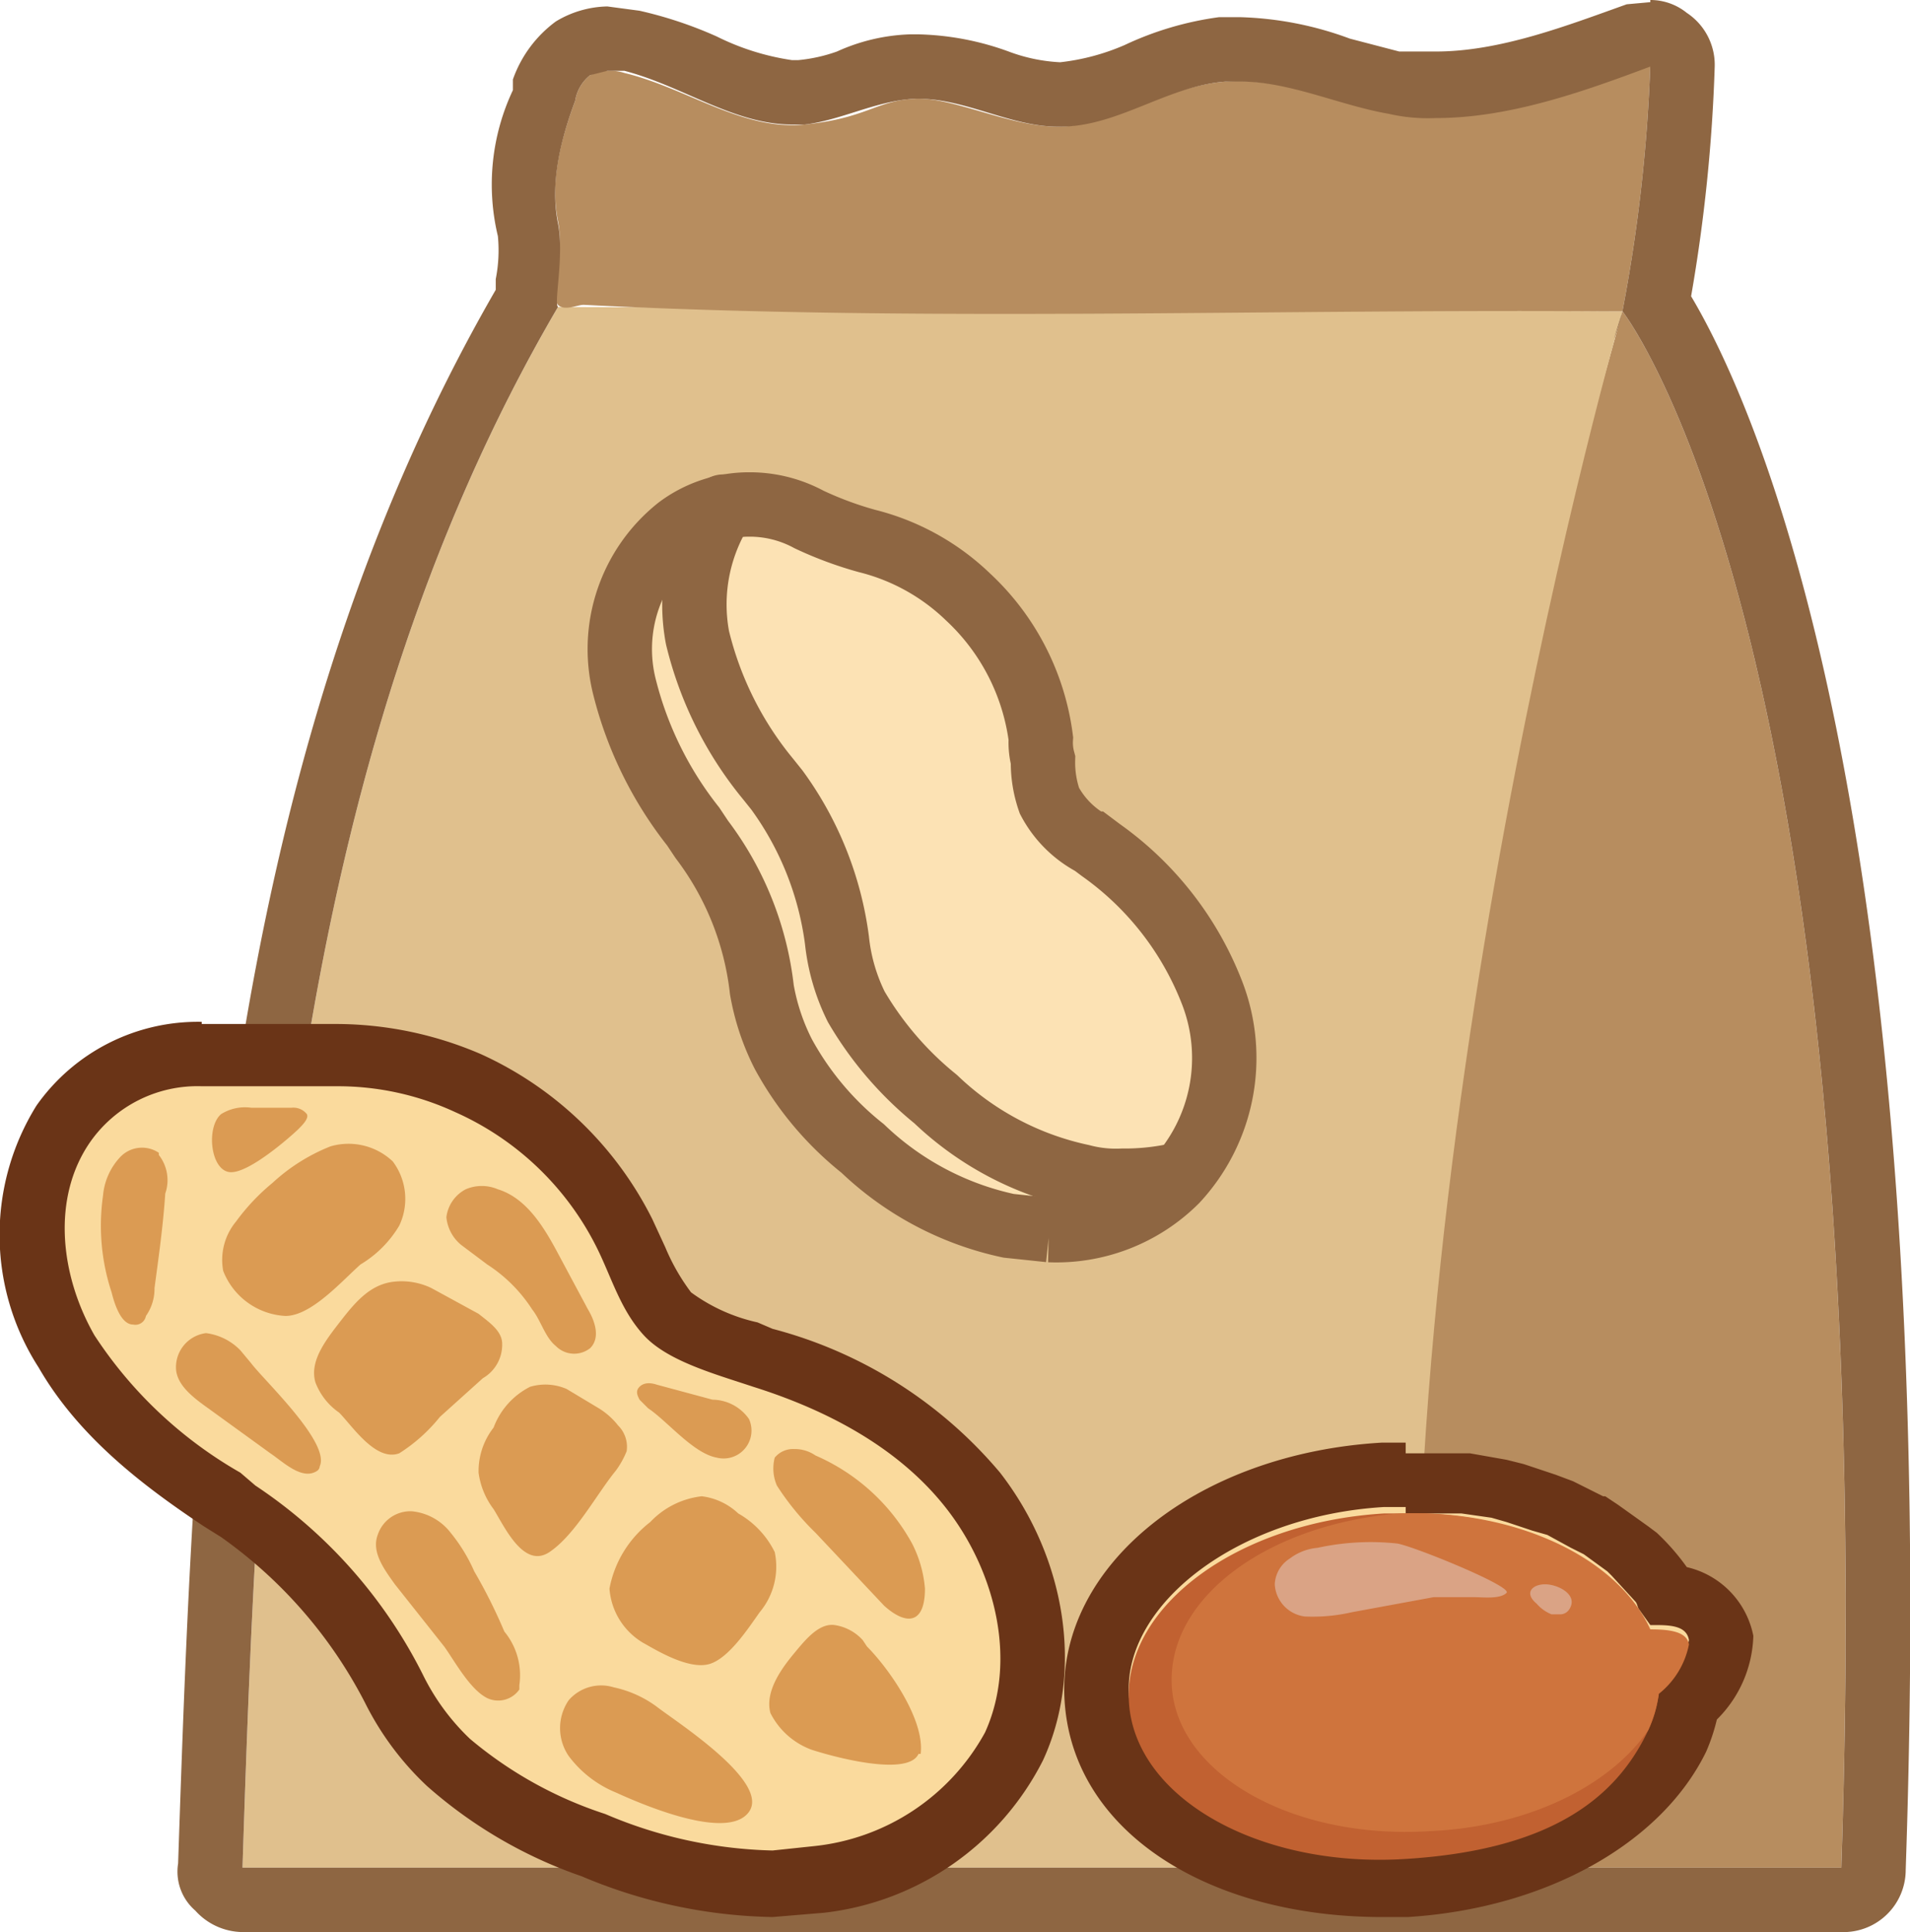 <svg xmlns="http://www.w3.org/2000/svg" width="89" height="90" viewBox="0 0 89 90"><g id="Layer_2" data-name="Layer 2"><g id="Layer_1-2" data-name="Layer 1"><g id="Squirrel_food_4" data-name="Squirrel_food 4"><path d="M75.6,14.5S87.7,29.8,85.8,87H66.3l-5-21Z" style="fill:#b78d5f"/><path d="M26,14.3C13.4,35.8,12.1,62,11.3,87h55c-2.2-32.7,9.3-72.5,9.3-72.5Z" style="fill:#e0c08d"/><path d="M26.8,4.7a1.9,1.9,0,0,1,.7-1.2,2.2,2.2,0,0,1,1.6-.1c2.9.7,5.5,2.7,8.4,2.4s3.3-1.1,5.1-1.2S47,5.9,49.3,5.9,54.4,4,57.1,3.8s5.1,1,7.6,1.4C68.8,6,73,4.5,76.9,3a75,75,0,0,1-1.3,11.5H74.5c-15.7-.1-31.7.5-47.3-.3-.3,0-.9.3-1.2,0s.3-2.4,0-3.9S25.9,7.1,26.8,4.7Z" style="fill:#b78d5f"/><path d="M76.9,3a75,75,0,0,1-1.3,11.5,9.3,9.3,0,0,1-.4,1.3l.4-1.3S87.7,29.8,85.8,87H11.3c.8-25,2.1-51.2,14.7-72.7-.2-.2.3-2.4,0-3.9s-.1-3.3.8-5.7a1.9,1.9,0,0,1,.7-1.2l.8-.2h.8c2.7.7,5.1,2.5,7.8,2.5h.6c1.7-.2,3.3-1.1,5.1-1.2h.2c2.2,0,4.3,1.3,6.5,1.3h.1c2.7,0,5-1.9,7.7-2.1h.7c2.3,0,4.6,1.1,6.9,1.5a8.2,8.2,0,0,0,2.2.2c3.4,0,6.8-1.2,10-2.4m0-3L75.8.2c-2.8,1-5.9,2.2-8.9,2.2H65.2l-2.3-.6a15.9,15.9,0,0,0-5.1-1h-1a15,15,0,0,0-4.4,1.3,10.4,10.4,0,0,1-3,.8A7.9,7.9,0,0,1,47,2.4a13.1,13.1,0,0,0-4.2-.8h-.4a8.9,8.9,0,0,0-3.4.8,7.4,7.4,0,0,1-1.8.4h-.3a11.6,11.6,0,0,1-3.5-1.1A19.1,19.1,0,0,0,29.8.5L28.3.3a4.8,4.8,0,0,0-2.4.7,5.7,5.7,0,0,0-2,2.7v.5a10.3,10.3,0,0,0-.7,6.8,6.9,6.9,0,0,1-.1,2v.5C10.1,36,9.1,63,8.3,86.8A2.4,2.4,0,0,0,9.1,89a3,3,0,0,0,2.2,1H85.8a2.9,2.9,0,0,0,3-2.9c1.7-49.8-7.2-68.6-10-73.3A76.1,76.1,0,0,0,79.9,3.1,2.9,2.9,0,0,0,78.6.6,2.7,2.7,0,0,0,76.9,0Zm0,6Z" style="fill:#8e6642"/><path d="M56.5,46.3a14.6,14.6,0,0,0-5.2-6.7l-.4-.3a4.8,4.8,0,0,1-2-2,5.4,5.4,0,0,1-.3-1.9,3.1,3.1,0,0,1-.1-1,10.9,10.9,0,0,0-3.4-6.6,10.4,10.4,0,0,0-4.7-2.6,16.9,16.9,0,0,1-2.7-1,5.8,5.8,0,0,0-2.8-.7h0a5.5,5.5,0,0,0-3.3,1.1A7.2,7.2,0,0,0,29.1,32a17.2,17.2,0,0,0,3.2,6.5l.4.6a14.2,14.2,0,0,1,2.8,7,10.6,10.6,0,0,0,1,3,14.4,14.4,0,0,0,3.7,4.4A14.1,14.1,0,0,0,47,57.1l1.9.2A7.9,7.9,0,0,0,54.8,55,8.4,8.4,0,0,0,56.5,46.3Z" style="fill:#fce2b4;stroke:#8e6642;stroke-miterlimit:10;stroke-width:3px"/><path d="M33.7,23.6a8.4,8.4,0,0,0-1.2,6.1,16.4,16.4,0,0,0,3.3,6.6l.4.5a15.2,15.2,0,0,1,2.8,7,9.1,9.1,0,0,0,.9,3.1,15.8,15.8,0,0,0,3.7,4.3,14.1,14.1,0,0,0,6.8,3.6,6.2,6.2,0,0,0,1.9.2,11.2,11.2,0,0,0,2.7-.3" style="fill:none;stroke:#8e6642;stroke-linecap:round;stroke-linejoin:round;stroke-width:3px"/><path d="M36,87.8A23.1,23.1,0,0,1,27.6,86a19.4,19.4,0,0,1-6.7-3.9,11,11,0,0,1-2.6-3.5,21.8,21.8,0,0,0-7.2-8.2l-.8-.5c-2.6-1.7-5.5-3.9-7.2-7a9.9,9.9,0,0,1-.2-10.5,7.7,7.7,0,0,1,6.5-3.3h6.3a14.2,14.2,0,0,1,6.1,1.3,14.6,14.6,0,0,1,7.3,7l.6,1.2a7.4,7.4,0,0,0,1.4,2.5c.9,1,2.3,1.4,3.8,1.9l.7.2a19.9,19.9,0,0,1,9.8,6.3,11.5,11.5,0,0,1,1.8,11.8c-1.5,3.3-5,5.6-9.1,6.2Z" style="fill:#fada9d"/><path d="M9.4,50.6h6.3a13,13,0,0,1,5.5,1.2,13.5,13.5,0,0,1,6.6,6.3c.7,1.4,1.1,2.9,2.2,4.1s3.3,1.8,5.1,2.4c3.5,1.1,6.9,2.9,9.1,5.8s3.2,7,1.7,10.3a10.3,10.3,0,0,1-8,5.3l-1.9.2a21,21,0,0,1-7.8-1.7A18.8,18.8,0,0,1,21.9,81a10.5,10.5,0,0,1-2.2-3,22.9,22.9,0,0,0-7.8-8.8l-.7-.6a19.9,19.9,0,0,1-6.8-6.4c-1.6-2.8-2-6.4-.2-9a6.1,6.1,0,0,1,5.2-2.6m0-3h0a9.2,9.2,0,0,0-7.7,3.9,11.4,11.4,0,0,0,.1,12.2c1.9,3.3,5,5.6,7.7,7.4l.8.5A21.5,21.5,0,0,1,17,79.3a13.7,13.7,0,0,0,2.9,3.9,21.4,21.4,0,0,0,7.2,4.2A23.8,23.8,0,0,0,36,89.3l2.4-.2A13.1,13.1,0,0,0,48.6,82c1.9-4.1,1.1-9.4-2-13.4A20.7,20.7,0,0,0,36,61.9l-.7-.3a8.2,8.2,0,0,1-3.1-1.4A9.7,9.7,0,0,1,31,58.1l-.6-1.3a16.6,16.6,0,0,0-8-7.7,17.1,17.1,0,0,0-6.7-1.4H9.4Z" style="fill:#6a3417"/><path d="M38.9,75.7c-.7-.1-1.3.6-1.8,1.2s-1.5,1.8-1.2,2.9a3.5,3.5,0,0,0,1.9,1.7c.9.3,4.5,1.3,5,.2h.1c.2-1.6-1.5-4-2.5-5l-.2-.3A2.2,2.2,0,0,0,38.9,75.7Z" style="fill:#db9b53"/><path d="M28.7,83.5a5.2,5.2,0,0,1-2.2-1.7,2.3,2.3,0,0,1,0-2.6,2,2,0,0,1,2.1-.6,5.2,5.2,0,0,1,2,.9c.9.7,5.3,3.5,4.3,4.9S29.8,84,28.7,83.5Z" style="fill:#db9b53"/><path d="M30.1,76.6A3.2,3.2,0,0,1,28.4,74a5.1,5.1,0,0,1,1.9-3.1,3.9,3.9,0,0,1,2.4-1.2,3,3,0,0,1,1.7.8,4.2,4.2,0,0,1,1.7,1.8,3.3,3.3,0,0,1-.7,2.8c-.5.7-1.4,2.1-2.3,2.4S30.8,77,30.1,76.6Z" style="fill:#db9b53"/><path d="M38,71.4a12.4,12.4,0,0,1-1.8-2.2,2,2,0,0,1-.1-1.3,1.1,1.1,0,0,1,.9-.4,1.7,1.7,0,0,1,1,.3,9.4,9.4,0,0,1,4.5,4.1,5.6,5.6,0,0,1,.6,2.1c0,1.7-.9,1.7-1.9.8Z" style="fill:#db9b53"/><path d="M19.2,70.4a1.6,1.6,0,0,0-1.6,1.1c-.3.8.3,1.6.8,2.3l2.3,2.9c.5.7,1.2,2,2,2.4a1.2,1.2,0,0,0,1.5-.4v-.2a3.2,3.2,0,0,0-.7-2.5,24.4,24.4,0,0,0-1.4-2.8,7.8,7.8,0,0,0-1.1-1.8H21A2.6,2.6,0,0,0,19.2,70.4Z" style="fill:#db9b53"/><path d="M23,70.3a3.6,3.6,0,0,1-.7-1.7,3.3,3.3,0,0,1,.7-2.1,3.5,3.5,0,0,1,1.7-1.9,2.5,2.5,0,0,1,1.7.1l1.5.9a3.4,3.4,0,0,1,.9.8,1.4,1.4,0,0,1,.4,1.2,4.1,4.1,0,0,1-.5.9c-.9,1.1-1.9,3-3.1,3.8S23.5,71.1,23,70.3Z" style="fill:#db9b53"/><path d="M30.2,65.6l-.4-.4c-.1-.2-.2-.4,0-.6s.5-.2.8-.1l2.6.7a2.1,2.1,0,0,1,1.7.9,1.3,1.3,0,0,1-1.5,1.8C32.3,67.7,31.1,66.2,30.2,65.6Z" style="fill:#db9b53"/><path d="M15.8,65.8a3,3,0,0,1-1.1-1.4c-.3-1,.5-2,1.2-2.9s1.4-1.7,2.5-1.8a3.2,3.2,0,0,1,1.7.3l2.2,1.2c.5.4,1.1.8,1.1,1.4a1.8,1.8,0,0,1-.9,1.6l-2,1.8a7.7,7.7,0,0,1-1.9,1.7C17.5,68.1,16.4,66.4,15.8,65.8Z" style="fill:#db9b53"/><path d="M22.7,58.9,21.5,58a1.9,1.9,0,0,1-.7-1.3,1.7,1.7,0,0,1,.9-1.3,1.9,1.9,0,0,1,1.5,0c1.3.4,2.1,1.7,2.7,2.8L27.4,61c.3.5.6,1.3.1,1.8a1.2,1.2,0,0,1-1.6-.1c-.5-.4-.7-1.2-1.1-1.7A7,7,0,0,0,22.7,58.9Z" style="fill:#db9b53"/><path d="M9.6,62.1a1.6,1.6,0,0,0-1.4,1.6c0,.8.8,1.4,1.5,1.9l2.9,2.1c.6.4,1.5,1.3,2.2.8a.3.3,0,0,0,.1-.2c.5-1.1-2.6-4-3.2-4.8l-.5-.6A2.7,2.7,0,0,0,9.6,62.1Z" style="fill:#db9b53"/><path d="M10.4,59.2a2.8,2.8,0,0,1,.6-2.3,9.8,9.8,0,0,1,1.7-1.8,8.7,8.7,0,0,1,2.7-1.7,3,3,0,0,1,2.9.7,2.9,2.9,0,0,1,.3,3,5.2,5.2,0,0,1-1.8,1.8c-.9.8-2.3,2.4-3.5,2.4A3.3,3.3,0,0,1,10.4,59.2Z" style="fill:#db9b53"/><path d="M7.4,53.7a1.4,1.4,0,0,0-1.8.2,3,3,0,0,0-.8,1.8,9.9,9.9,0,0,0,.4,4.5c.1.4.4,1.5,1,1.5a.5.5,0,0,0,.6-.4A2.2,2.2,0,0,0,7.2,60c.2-1.5.4-2.9.5-4.4a1.9,1.9,0,0,0-.3-1.8Z" style="fill:#db9b53"/><path d="M10.3,51.9a2.1,2.1,0,0,1,1.4-.3h1.9a.8.8,0,0,1,.7.3c.1.2-.2.5-.4.7s-2.3,2.1-3.2,2S9.6,52.5,10.3,51.9Z" style="fill:#db9b53"/><path d="M64.4,88.1c-7.3,0-13-3.8-13.3-8.8S56.7,69.4,64.5,69h3.8l1.5.2.8.2,1.4.5.7.3,1.2.6h.2l.5.2,1.3,1,.2.2a8.6,8.6,0,0,1,1.3,1.4l.2.4h.1a2.5,2.5,0,0,1,2.5,2.2,4.6,4.6,0,0,1-1.5,3,7.6,7.6,0,0,1-.6,1.6c-1.8,3.9-6.7,6.6-12.6,6.9Z" style="fill:#fada9d"/><path d="M65.5,70.5h2.6l1.4.2.7.2,1.2.4.7.2,1.1.6.6.3,1.1.8.2.2,1.1,1.2c.1.1.1.3.2.4l.5.7h.3c.8,0,1.4.1,1.5.7a3.9,3.9,0,0,1-1.4,2.3h0a7.5,7.5,0,0,1-.5,1.6h0c-1.5,3.2-6,5.7-11.4,6h-1c-6.4,0-11.6-3.2-11.8-7.4s5.1-8.3,11.9-8.7h1m0-3H64.4c-8.6.5-15.1,5.7-14.8,11.9s6.7,10.2,14.8,10.2h1.2c6.4-.4,11.8-3.4,13.9-7.7h0a8.8,8.8,0,0,0,.5-1.5,5.7,5.7,0,0,0,1.7-3.9A4.1,4.1,0,0,0,78.6,73h0a10.7,10.7,0,0,0-1.4-1.6l-.4-.3-1.4-1-.6-.4h-.1L73.3,69l-.8-.3L71,68.2l-.8-.2-1.7-.3h-3Z" style="fill:#6a3417"/><path d="M52.6,79.2c.2,4.5,6,7.8,12.8,7.4s9.9-2.8,11.4-6h0a5.2,5.2,0,0,0,.5-2.7c-.2-4.3-5.6-7.6-12.1-7.4h-.7C57.7,70.9,52.4,74.8,52.6,79.2Z" style="fill:#c16131"/><path d="M65.2,70.5h0c5.5-.2,10.2,2.1,11.7,5.4.9,0,1.7.1,1.8.7a3.9,3.9,0,0,1-1.4,2.3,6.4,6.4,0,0,1-.5,1.7h0c-1.8,2.6-5.6,4.5-10.2,4.7-6.4.4-11.8-2.7-12-6.8S59.1,71,65.2,70.5Z" style="fill:#cf743d"/><path d="M61.4,72.1a2.5,2.5,0,0,0-1.3.5,1.5,1.5,0,0,0-.7,1.2,1.6,1.6,0,0,0,1.4,1.5,8.2,8.2,0,0,0,2.2-.2l3.8-.7h1.9c.4,0,1.2.1,1.5-.2s-4.4-2.2-5.1-2.3A11.6,11.6,0,0,0,61.4,72.1Z" style="fill:#daa385"/><path d="M73.1,75a.5.5,0,0,1-.4.2h-.4a1.8,1.8,0,0,1-.7-.5c-.6-.5-.2-.9.4-.9S73.6,74.3,73.1,75Z" style="fill:#daa385"/></g></g></g></svg>